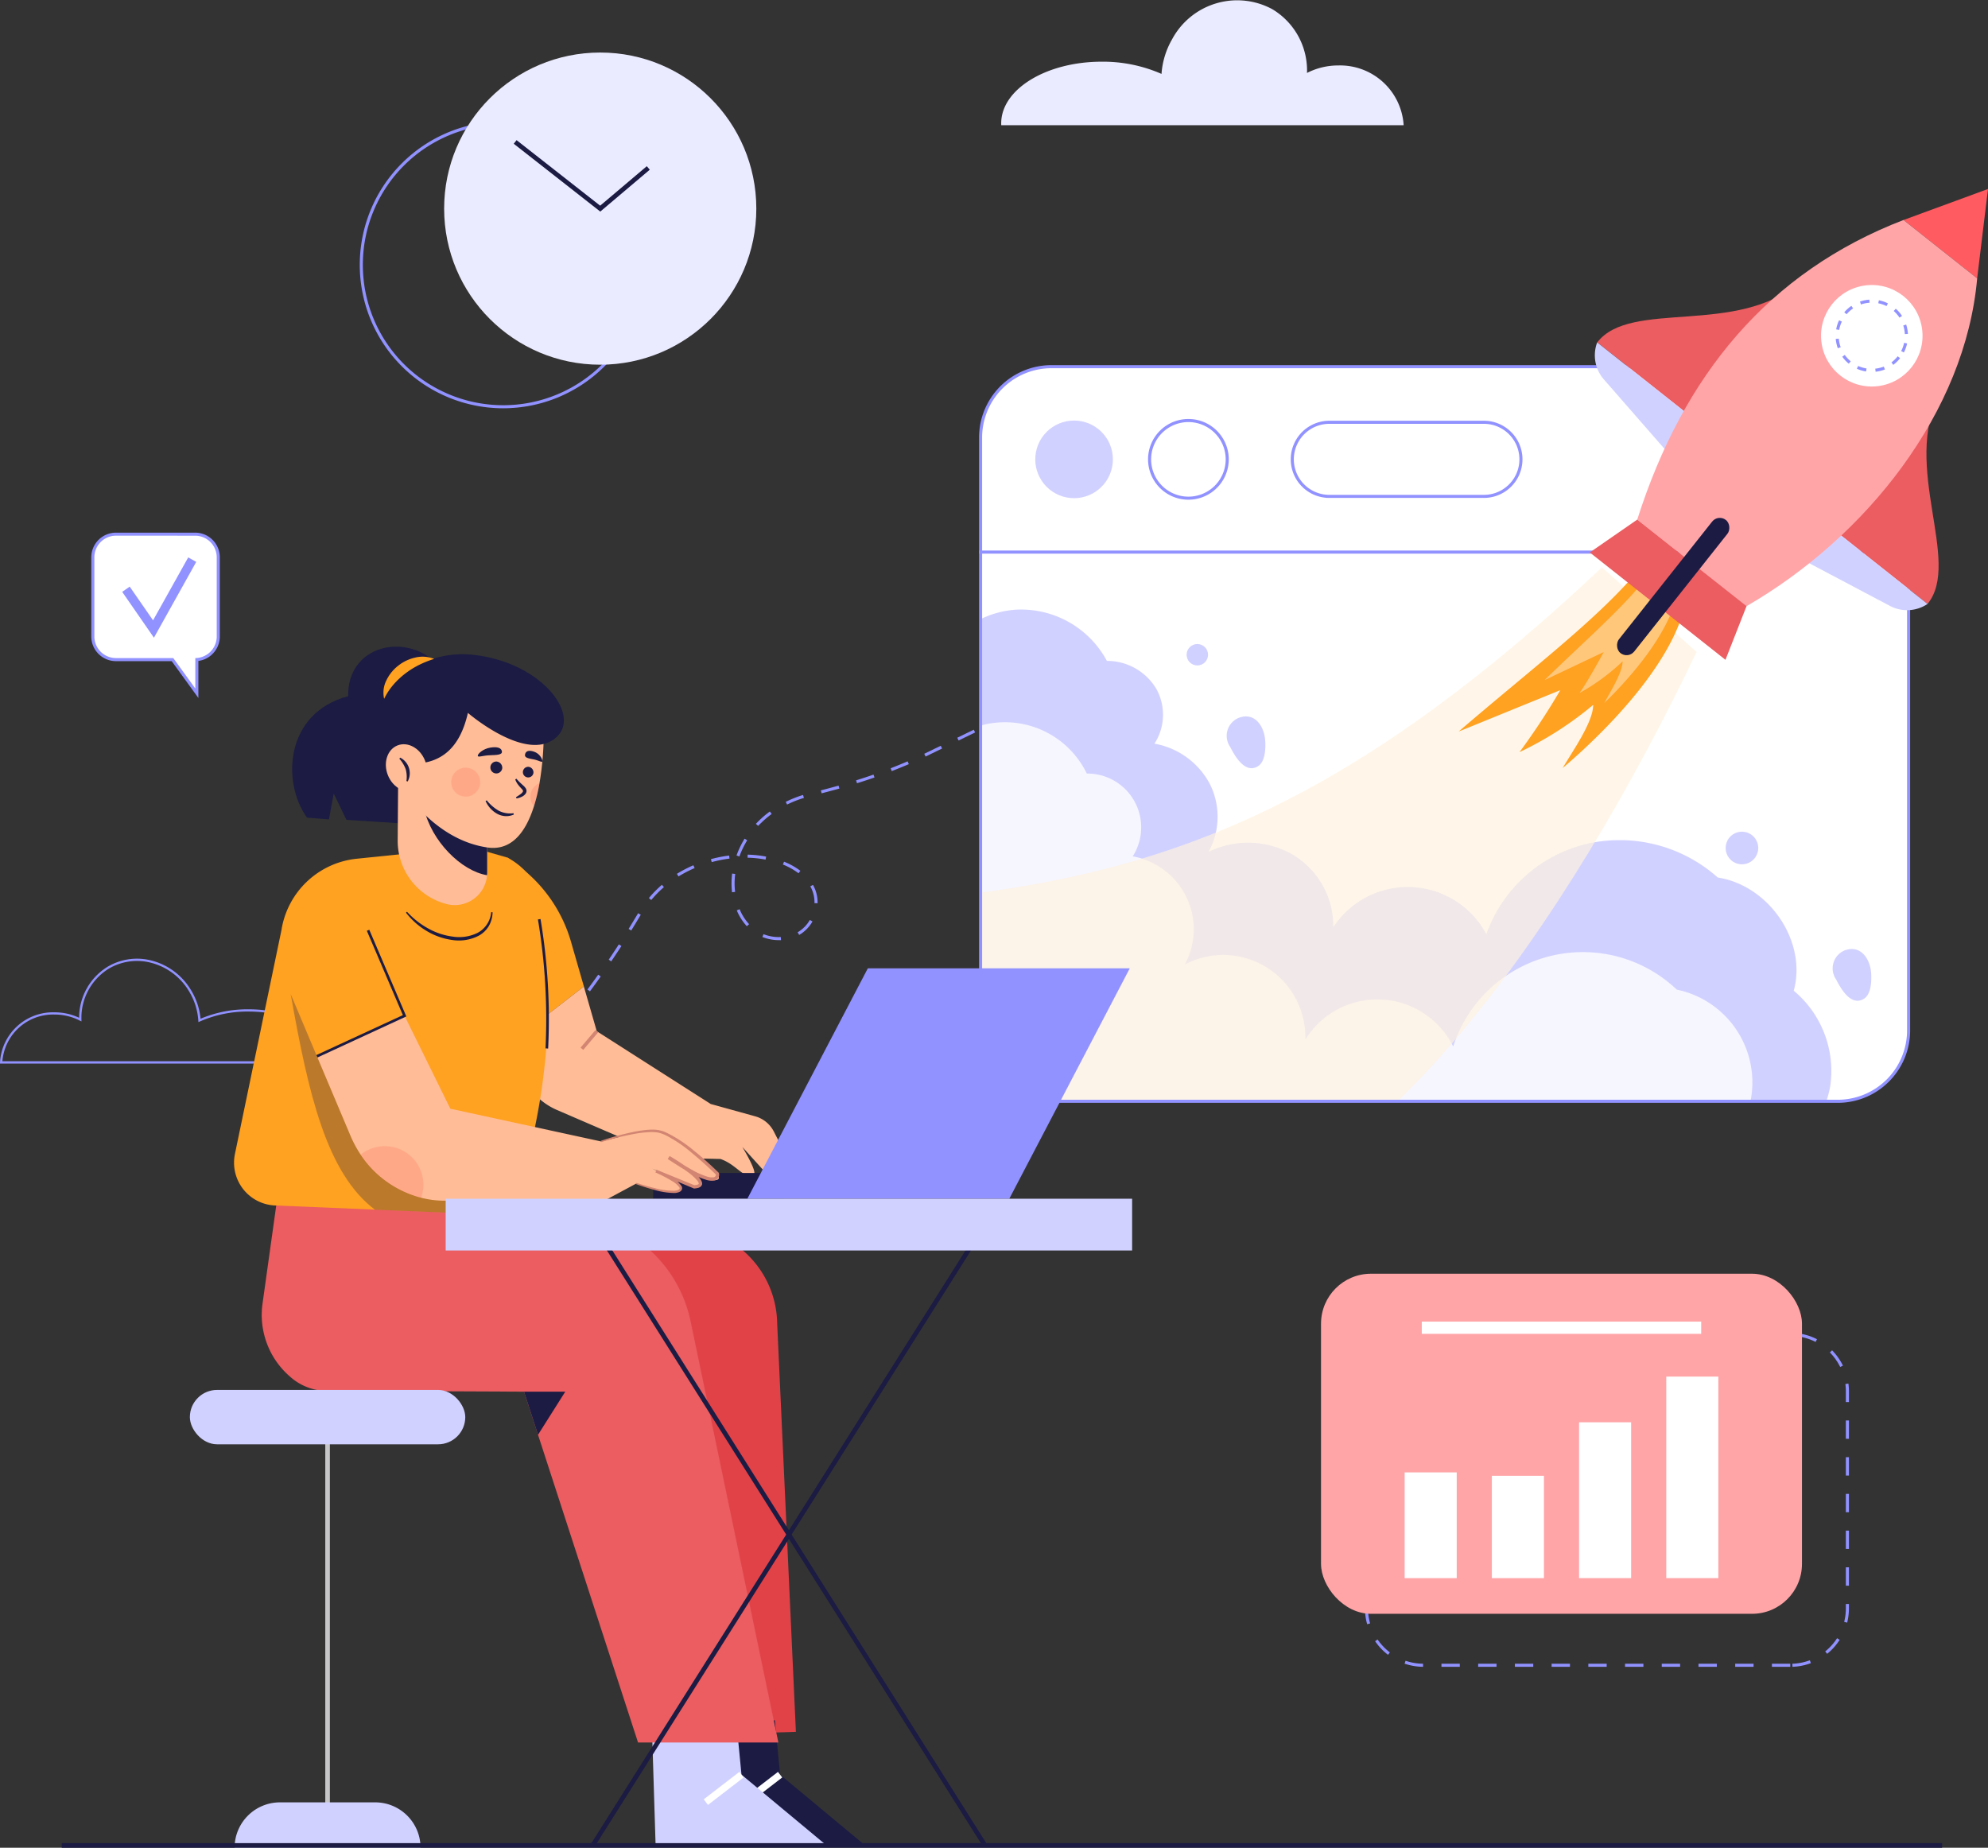 <svg xmlns="http://www.w3.org/2000/svg" xmlns:xlink="http://www.w3.org/1999/xlink" width="159.231" height="148" viewBox="0 0 159.231 148">
  <rect x="0" y="0" width="159.231" height="148" fill="#333333" stroke="none"/>
  <defs>
    <clipPath id="clip-path">
      <path id="Path_156" data-name="Path 156" d="M990.783,728.9a5.671,5.671,0,0,0,5.671,5.671h62.989a5.671,5.671,0,0,0,5.671-5.671V690.579H990.783Z" transform="translate(-990.783 -690.579)" fill="none"/>
    </clipPath>
  </defs>
  <g id="blog2" transform="translate(-189.559 -239.497)">
    <g id="Group_75" data-name="Group 75" transform="translate(189.559 239.497)">
      <path id="Path_145" data-name="Path 145" d="M589.357,829.9l-.169-.177,1.064-1.015.169.177Zm2.125-2.036-.172-.175c.346-.34.692-.691,1.031-1.044l.177.17C592.177,827.172,591.829,827.525,591.482,827.867Zm2.042-2.125-.181-.165c.325-.357.652-.726.973-1.1l.185.16C594.179,825.012,593.85,825.383,593.523,825.742Zm1.927-2.23-.189-.156c.306-.373.614-.758.917-1.146l.193.151C596.067,822.751,595.757,823.138,595.45,823.512Zm1.814-2.322-.2-.146c.288-.386.578-.786.863-1.187l.2.142C597.844,820.4,597.553,820.8,597.264,821.19Zm1.706-2.4-.2-.137q.412-.608.811-1.224l.206.133Q599.382,818.178,598.969,818.788Zm13.426-1.7a3.588,3.588,0,0,1-1.32-.252l.091-.227a3.346,3.346,0,0,0,1.23.234c.061-.006.106,0,.159,0l.012.245C612.509,817.088,612.442,817.084,612.4,817.089Zm1.627-.419-.123-.212a2.661,2.661,0,0,0,.977-.987l.213.121A2.906,2.906,0,0,1,614.023,816.67Zm-13.452-.354-.208-.129q.387-.624.762-1.255l.211.125Q600.959,815.691,600.571,816.316Zm9.262-.341a4.3,4.3,0,0,1-.807-1.271l.226-.095a4.06,4.06,0,0,0,.76,1.2Zm5.663-1.843-.245-.005v-.065a2.545,2.545,0,0,0-.216-1.041q-.055-.123-.122-.239l.213-.121q.072.126.132.259a2.79,2.79,0,0,1,.238,1.141Zm-13.322-.257-.188-.158a9.328,9.328,0,0,1,1.044-1.061l.16.185A9.088,9.088,0,0,0,602.174,813.875Zm6.474-.622a5.957,5.957,0,0,1-.042-.709,6.286,6.286,0,0,1,.05-.788l.243.031a6.051,6.051,0,0,0-.048.757,5.693,5.693,0,0,0,.041.68Zm-4.289-1.268-.129-.208a10.088,10.088,0,0,1,1.32-.686l.1.225A9.841,9.841,0,0,0,604.359,811.985Zm9.613-.253a5.39,5.39,0,0,0-1.252-.7l.092-.227a5.637,5.637,0,0,1,1.309.73Zm-6.954-.895-.064-.236a10.53,10.53,0,0,1,1.458-.288l.03.243A10.289,10.289,0,0,0,607.017,810.837Zm4.314-.2a8.882,8.882,0,0,0-1.441-.151l.006-.245a9.155,9.155,0,0,1,1.481.156Zm-2.095-.248-.231-.083a7.329,7.329,0,0,1,.647-1.346l.209.128A7.081,7.081,0,0,0,609.237,810.386Zm1.5-2.45-.179-.167q.107-.115.219-.226a7.97,7.97,0,0,1,.9-.763l.145.2a7.708,7.708,0,0,0-.869.74Q610.838,807.824,610.735,807.935Zm2.32-1.709-.109-.219a9.125,9.125,0,0,1,1.384-.55l.072.234A8.909,8.909,0,0,0,613.054,806.227Zm2.765-.9-.061-.237c.479-.123.956-.251,1.417-.382l.067.236C616.779,805.074,616.3,805.2,615.819,805.326Zm2.835-.806-.073-.234c.473-.149.941-.3,1.392-.461l.081.231C619.6,804.215,619.129,804.371,618.654,804.521Zm2.783-.973-.089-.229c.459-.178.915-.365,1.356-.555l.1.225C622.358,803.18,621.9,803.368,621.437,803.547Zm2.708-1.169-.106-.221,1.322-.642.107.22Zm2.646-1.286-.107-.22,1.322-.643.107.22Zm2.645-1.286-.107-.22,1.322-.643.107.22Zm2.645-1.286-.107-.22,1.323-.643.107.22Zm2.645-1.286-.107-.22,1.323-.643.107.22Z" transform="translate(-550.014 -741.783)" fill="#9192ff"/>
      <path id="Path_146" data-name="Path 146" d="M1007.627,249.377a1.227,1.227,0,0,0,.006.15h32.228a5.1,5.1,0,0,0-5.233-4.787,5.469,5.469,0,0,0-2.507.6,5.716,5.716,0,0,0-2.785-5.11,5.915,5.915,0,0,0-8.021,2.414,6.438,6.438,0,0,0-.847,2.773,11.653,11.653,0,0,0-4.8-.978C1011.226,244.441,1007.627,246.652,1007.627,249.377Z" transform="translate(-927.435 -239.497)" fill="#ebebff"/>
      <path id="Path_147" data-name="Path 147" d="M216.134,1031.252H189.559l0-.095a4.251,4.251,0,0,1,4.378-4.01,4.615,4.615,0,0,1,1.961.437,4.785,4.785,0,0,1,2.328-4.117,4.622,4.622,0,0,1,3.541-.448,5.18,5.18,0,0,1,3.155,2.46,5.337,5.337,0,0,1,.7,2.181,9.675,9.675,0,0,1,3.852-.756c3.682,0,6.677,1.855,6.677,4.135a1.122,1.122,0,0,1-.005.133Zm-26.384-.184h26.216v-.031c0-2.179-2.913-3.952-6.493-3.952a9.427,9.427,0,0,0-3.9.793l-.121.055-.009-.133a5.147,5.147,0,0,0-.682-2.232,5,5,0,0,0-3.043-2.374,4.442,4.442,0,0,0-3.4.429,4.613,4.613,0,0,0-2.236,4.1l0,.154-.137-.07a4.419,4.419,0,0,0-2.012-.483A4.075,4.075,0,0,0,189.75,1031.068Z" transform="translate(-189.559 -946.062)" fill="#9192ff"/>
    </g>
    <g id="Group_89" data-name="Group 89" transform="translate(267.978 254.634)">
      <g id="Group_79" data-name="Group 79" transform="translate(0.122 29.081)">
        <g id="Group_78" data-name="Group 78" clip-path="url(#clip-path)">
          <path id="Path_148" data-name="Path 148" d="M990.783,728.9a5.671,5.671,0,0,0,5.671,5.671h62.989a5.671,5.671,0,0,0,5.671-5.671V690.579H990.783Z" transform="translate(-990.783 -690.579)" fill="#fff"/>
          <path id="Path_149" data-name="Path 149" d="M852.3,742.693a7.666,7.666,0,0,1,6.621-5.15,7.8,7.8,0,0,1,7.383,4.095,4.6,4.6,0,0,1,3.949,2.222,4.273,4.273,0,0,1-.138,4.41,6.238,6.238,0,0,1,4.454,3.264,5.852,5.852,0,0,1-.119,5.4,7.163,7.163,0,0,1,6.783.246,6.67,6.67,0,0,1,3.206,5.785,7.135,7.135,0,0,1,12.257.559,11.338,11.338,0,0,1,7.964-7.214,11.815,11.815,0,0,1,10.572,2.679c4.146.649,7.167,5.15,6.087,9.069a8.366,8.366,0,0,1,2.916,7.676,8.554,8.554,0,0,1-5.26,6.392l-71.333-.046-6.081-27.215Z" transform="translate(-856.187 -732.921)" fill="#d1d1ff"/>
          <g id="Group_76" data-name="Group 76" transform="translate(-15.406 13.634)" opacity="0.8">
            <path id="Path_150" data-name="Path 150" d="M844.008,834.844a7.285,7.285,0,0,1,13.531-1.067,4.31,4.31,0,0,1,3.677,6.63,5.934,5.934,0,0,1,4.181,8.656,6.581,6.581,0,0,1,9.645,6.023,6.777,6.777,0,0,1,11.842.549,10.918,10.918,0,0,1,17.912-4.55,7.588,7.588,0,0,1,5.874,9.064,8.347,8.347,0,0,1-2.276,14.07l-68.918.01-5.854-27.21Z" transform="translate(-833.624 -829.668)" fill="#fff"/>
          </g>
          <g id="Group_77" data-name="Group 77" transform="translate(-5.185 1.227)">
            <path id="Path_151" data-name="Path 151" d="M992.842,703.095c-20.645,19.415-35.285,24.65-53.729,26.522l-1.225,19.605,19.36,6.617c16.91-.49,33.146-24.969,43.175-45.97l-7.581-6.774" transform="translate(-937.888 -703.095)" fill="#fff2e0" opacity="0.7"/>
            <path id="Path_152" data-name="Path 152" d="M1395.76,705.669c-3.357,3.971-8.419,7.77-14.389,12.9l8.147-3.32a55.473,55.473,0,0,1-3.269,4.966,27.5,27.5,0,0,0,5.9-3.784c0,1.411-1.7,3.77-2.441,5.059,4.345-3.719,8.3-8.259,9.575-12.247l-3.522-3.573" transform="translate(-1337.898 -705.417)" fill="#ffa121"/>
            <path id="Path_153" data-name="Path 153" d="M1459.939,707.717c-1.985,2.632-4.957,5.169-8.469,8.586l4.754-2.256c-.6,1.093-1.462,2.623-1.945,3.282a16.633,16.633,0,0,0,3.457-2.536c-.015.923-1.024,2.484-1.466,3.334,2.556-2.477,4.893-5.488,5.673-8.109l-2-2.3" transform="translate(-1401.125 -707.264)" fill="#fff" opacity="0.4"/>
          </g>
          <path id="Path_154" data-name="Path 154" d="M1195.155,826.9c.026.614,0,1.65-.614,2-1.024.593-1.829-.846-2.2-1.569a1.556,1.556,0,0,1,.68-2.32C1194.355,824.5,1195.105,825.75,1195.155,826.9Z" transform="translate(-1172.353 -811.727)" fill="#d1d1ff"/>
          <path id="Path_155" data-name="Path 155" d="M1690.275,1017c.026.614,0,1.65-.614,2-1.024.593-1.829-.846-2.2-1.569a1.556,1.556,0,0,1,.68-2.32C1689.475,1014.61,1690.225,1015.858,1690.275,1017Z" transform="translate(-1618.939 -983.2)" fill="#d1d1ff"/>
          <circle id="Ellipse_43" data-name="Ellipse 43" cx="0.858" cy="0.858" r="0.858" transform="translate(16.503 7.367)" fill="#d1d1ff"/>
          <circle id="Ellipse_44" data-name="Ellipse 44" cx="1.306" cy="1.306" r="1.306" transform="translate(59.232 23.117) rotate(-26.428)" fill="#d1d1ff"/>
        </g>
      </g>
      <g id="Group_84" data-name="Group 84" transform="translate(0 14.11)">
        <path id="Path_157" data-name="Path 157" d="M1058.316,733.569H995.327a5.8,5.8,0,0,1-5.793-5.793V689.329h74.575v38.447A5.8,5.8,0,0,1,1058.316,733.569Zm-68.537-43.995v38.2a5.555,5.555,0,0,0,5.548,5.548h62.988a5.555,5.555,0,0,0,5.548-5.548v-38.2Z" transform="translate(-989.534 -674.481)" fill="#9192ff"/>
        <g id="Group_80" data-name="Group 80">
          <path id="Path_158" data-name="Path 158" d="M1059.443,539.112H996.454a5.671,5.671,0,0,0-5.671,5.671v9.177h74.331v-9.177A5.671,5.671,0,0,0,1059.443,539.112Z" transform="translate(-990.661 -538.989)" fill="#fff"/>
          <path id="Path_159" data-name="Path 159" d="M1064.109,552.954H989.534v-9.3a5.8,5.8,0,0,1,5.793-5.794h62.988a5.8,5.8,0,0,1,5.793,5.794Zm-74.33-.245h74.085v-9.054a5.555,5.555,0,0,0-5.548-5.549H995.327a5.555,5.555,0,0,0-5.548,5.549Z" transform="translate(-989.534 -537.861)" fill="#9192ff"/>
        </g>
        <g id="Group_83" data-name="Group 83" transform="translate(3.945 3.15)">
          <circle id="Ellipse_45" data-name="Ellipse 45" cx="3.109" cy="3.109" r="3.109" transform="matrix(0.199, -0.98, 0.98, 0.199, 0, 6.825)" fill="#d1d1ff"/>
          <g id="Group_81" data-name="Group 81" transform="translate(8.426 0)">
            <circle id="Ellipse_46" data-name="Ellipse 46" cx="3.109" cy="3.109" r="3.109" transform="translate(0 4.397) rotate(-45)" fill="#fff"/>
            <path id="Path_160" data-name="Path 160" d="M1130.853,588.342a3.232,3.232,0,1,1,3.232-3.232A3.235,3.235,0,0,1,1130.853,588.342Zm0-6.218a2.987,2.987,0,1,0,2.987,2.986A2.99,2.99,0,0,0,1130.853,582.124Z" transform="translate(-1126.456 -580.714)" fill="#9192ff"/>
          </g>
          <g id="Group_82" data-name="Group 82" transform="translate(21.021 1.307)">
            <rect id="Rectangle_61" data-name="Rectangle 61" width="18.314" height="5.935" rx="2.968" transform="translate(0.123 0.123)" fill="#fff"/>
            <path id="Path_161" data-name="Path 161" d="M1259.688,589.5h-12.379a3.09,3.09,0,1,1,0-6.18h12.379a3.09,3.09,0,0,1,0,6.18Zm-12.379-5.935a2.845,2.845,0,1,0,0,5.69h12.379a2.845,2.845,0,0,0,0-5.69Z" transform="translate(-1244.219 -583.322)" fill="#9192ff"/>
          </g>
        </g>
      </g>
      <g id="Group_88" data-name="Group 88" transform="translate(48.918 0)">
        <g id="Group_85" data-name="Group 85" transform="translate(0.407 7.469)">
          <path id="Path_162" data-name="Path 162" d="M1510.819,470.111c-4.964,4.345-13.525,1.35-16.186,4.82l7.6,6.02Z" transform="translate(-1494.445 -470.111)" fill="#eb5d60"/>
          <path id="Path_163" data-name="Path 163" d="M1492.9,519.283h0a2.939,2.939,0,0,0,.537,2.966l5.387,6.17,1.678-3.116Z" transform="translate(-1492.716 -514.463)" fill="#d1d1ff"/>
        </g>
        <g id="Group_86" data-name="Group 86" transform="translate(16.8 16.378)">
          <path id="Path_164" data-name="Path 164" d="M1695.544,561c-3.092,5.828,1.786,13.475-.982,16.86l-7.6-6.02Z" transform="translate(-1684.311 -560.998)" fill="#eb5d60"/>
          <path id="Path_165" data-name="Path 165" d="M1670.189,677.6h0a2.938,2.938,0,0,1-3.01.157l-7.241-3.829,2.649-2.348Z" transform="translate(-1659.938 -660.74)" fill="#d1d1ff"/>
        </g>
        <path id="Path_166" data-name="Path 166" d="M1751.648,393.916l-6.768,2.485,5.9,4.673Z" transform="translate(-1719.754 -393.916)" fill="#ff5b61"/>
        <path id="Path_167" data-name="Path 167" d="M1554.544,423.937c-.945,10.71-8.859,20.7-18.47,26.254l-8.758-6.928c3.675-11.563,10.519-19.837,21.327-24Z" transform="translate(-1523.517 -416.779)" fill="#ffa5a8"/>
        <path id="Path_168" data-name="Path 168" d="M1492.359,664.079l-3.8,2.63,10.867,8.6,1.691-4.307Z" transform="translate(-1488.56 -637.596)" fill="#eb5d60"/>
        <g id="Group_87" data-name="Group 87" transform="translate(18.069 7.24)">
          <circle id="Ellipse_47" data-name="Ellipse 47" cx="4.065" cy="4.065" r="4.065" transform="translate(0 0.96) rotate(-6.78)" fill="#fff"/>
          <path id="Path_169" data-name="Path 169" d="M1692.71,490.129l-.026-.244a2.666,2.666,0,0,0,.681-.165l.089.228A2.9,2.9,0,0,1,1692.71,490.129Zm-.765-.019a2.873,2.873,0,0,1-.734-.219l.1-.223a2.631,2.631,0,0,0,.671.2Zm2.179-.53-.145-.2a2.663,2.663,0,0,0,.5-.488l.192.152A2.894,2.894,0,0,1,1694.125,489.579Zm-3.562-.094a2.9,2.9,0,0,1-.522-.56l.2-.142a2.653,2.653,0,0,0,.478.512Zm4.411-.9-.217-.113a2.644,2.644,0,0,0,.238-.659l.239.052A2.882,2.882,0,0,1,1694.974,488.586Zm-5.29-.337a2.918,2.918,0,0,1-.166-.747l.244-.022a2.665,2.665,0,0,0,.153.684Zm5.369-1.133a2.688,2.688,0,0,0-.127-.689l.233-.076a2.918,2.918,0,0,1,.139.752Zm-5.26-.336-.241-.043a2.87,2.87,0,0,1,.234-.729l.221.105A2.639,2.639,0,0,0,1689.792,486.78Zm4.83-.985a2.656,2.656,0,0,0-.459-.53l.163-.183a2.893,2.893,0,0,1,.5.579Zm-4.235-.269-.186-.159a2.9,2.9,0,0,1,.569-.512l.138.2A2.648,2.648,0,0,0,1690.387,485.525Zm3.2-.653a2.636,2.636,0,0,0-.663-.226l.047-.24a2.886,2.886,0,0,1,.725.247Zm-2.049-.13-.08-.232a2.918,2.918,0,0,1,.75-.153l.017.245A2.669,2.669,0,0,0,1691.534,484.742Z" transform="translate(-1687.887 -482.732)" fill="#9192ff"/>
        </g>
        <rect id="Rectangle_62" data-name="Rectangle 62" width="1.566" height="13.598" rx="0.783" transform="translate(10.286 26.027) rotate(38.375)" fill="#1b1b43"/>
      </g>
    </g>
    <g id="Group_91" data-name="Group 91" transform="translate(295.368 341.52)">
      <path id="Path_170" data-name="Path 170" d="M1338.917,1383.8h-1.47v-.245h1.47Zm-2.941,0h-1.47v-.245h1.47Zm-2.941,0h-1.47v-.245h1.47Zm-2.941,0h-1.47v-.245h1.47Zm-2.941,0h-1.47v-.245h1.47Zm-2.941,0h-1.47v-.245h1.47Zm-2.941,0h-1.47v-.245h1.47Zm-2.941,0h-1.471v-.245h1.471Zm-2.941,0h-1.47v-.245h1.47Zm-2.941,0h-1.47v-.245h1.47Zm-2.942,0a4.691,4.691,0,0,1-1.481-.253l.079-.232a4.45,4.45,0,0,0,1.4.239Zm29.586,0-.009-.245a4.441,4.441,0,0,0,1.4-.279l.086.229A4.7,4.7,0,0,1,1339.094,1383.8Zm-32.393-.959a4.719,4.719,0,0,1-1.034-1.09l.2-.138a4.461,4.461,0,0,0,.981,1.034Zm35.171-.082-.154-.191a4.46,4.46,0,0,0,.951-1.061l.206.133A4.719,4.719,0,0,1,1341.872,1382.759Zm-36.842-2.369a4.7,4.7,0,0,1-.179-1.287v-.2h.245v.2a4.466,4.466,0,0,0,.169,1.22Zm38.444-.129-.238-.06a4.483,4.483,0,0,0,.136-1.1v-.331h.245v.331A4.718,4.718,0,0,1,1343.474,1380.261Zm-38.378-2.829h-.245v-1.47h.245Zm38.521-.13h-.245v-1.47h.245Zm-38.521-2.811h-.245v-1.47h.245Zm38.521-.13h-.245v-1.47h.245Zm-38.521-2.811h-.245v-1.47h.245Zm38.521-.13h-.245v-1.47h.245Zm-38.521-2.811h-.245v-1.47h.245Zm38.521-.13h-.245v-1.47h.245Zm-38.521-2.811h-.245v-1.47h.245Zm38.521-.13h-.245v-1.47h.245Zm-38.521-2.811h-.245v-.98a4.779,4.779,0,0,1,.027-.5l.244.026a4.55,4.55,0,0,0-.025.477Zm38.521-.13h-.245v-.85a4.575,4.575,0,0,0-.04-.6l.243-.032a4.767,4.767,0,0,1,.043.635Zm-38.12-2.7-.223-.1a4.708,4.708,0,0,1,.836-1.25l.18.167A4.452,4.452,0,0,0,1305.5,1359.9Zm37.42-.114a4.473,4.473,0,0,0-.825-1.161l.175-.172a4.709,4.709,0,0,1,.87,1.225Zm-35.5-1.945-.118-.215a4.666,4.666,0,0,1,1.417-.5l.044.241A4.421,4.421,0,0,0,1307.414,1357.839Zm33.53-.059a4.421,4.421,0,0,0-1.356-.436l.036-.242a4.665,4.665,0,0,1,1.431.46Zm-2.805-.486h-1.471v-.245h1.471Zm-2.941,0h-1.47v-.245h1.47Zm-2.941,0h-1.47v-.245h1.47Zm-2.941,0h-1.47v-.245h1.47Zm-2.941,0h-1.47v-.245h1.47Zm-2.941,0h-1.47v-.245h1.47Zm-2.941,0h-1.47v-.245h1.47Zm-2.941,0h-1.47v-.245h1.47Zm-2.941,0h-1.47v-.245h1.47Zm-2.941,0h-1.47v-.245h1.47Z" transform="translate(-1301.332 -1352.315)" fill="#9192ff"/>
      <rect id="Rectangle_63" data-name="Rectangle 63" width="38.522" height="27.24" rx="4" transform="translate(0 0)" fill="#ffa5a8"/>
      <g id="Group_90" data-name="Group 90" transform="translate(6.698 8.239)">
        <rect id="Rectangle_64" data-name="Rectangle 64" width="4.171" height="8.471" transform="translate(0 7.673)" fill="#fff"/>
        <rect id="Rectangle_65" data-name="Rectangle 65" width="4.171" height="8.199" transform="translate(6.985 7.945)" fill="#fff"/>
        <rect id="Rectangle_66" data-name="Rectangle 66" width="4.171" height="12.481" transform="translate(13.97 3.662)" fill="#fff"/>
        <rect id="Rectangle_67" data-name="Rectangle 67" width="4.171" height="16.143" transform="translate(20.955)" fill="#fff"/>
      </g>
      <rect id="Rectangle_68" data-name="Rectangle 68" width="22.38" height="0.978" transform="translate(8.071 3.836)" fill="#fff"/>
    </g>
    <g id="Group_108" data-name="Group 108" transform="translate(204.767 291.294)">
      <g id="Group_104" data-name="Group 104" transform="translate(3.537 0)">
        <g id="Group_92" data-name="Group 92" transform="translate(21.892 16.892)">
          <path id="Path_171" data-name="Path 171" d="M609.221,975.459a11.616,11.616,0,0,0-4.27-6.132l-.827-.61.7,14.531,5.431-4.2Z" transform="translate(-604.123 -968.717)" fill="#ffa121"/>
          <path id="Path_172" data-name="Path 172" d="M633.134,1088.071l-1.206-2.363a2.4,2.4,0,0,0-1.5-1.22l-3.55-.983-9.132-5.831-1.032-3.579-5.431,4.2.049,1.021a5.37,5.37,0,0,0,3.237,4.672l8.867,3.825,4.215.094c1.358.468,1.826,1.639,2.669,1.218.314-.157-.913-2.178-.913-2.178l2.037,2.248Z" transform="translate(-610.585 -1063.765)" fill="#ffbc96"/>
          <rect id="Rectangle_69" data-name="Rectangle 69" width="1.844" height="0.281" transform="translate(5.864 15.223) rotate(-49.665)" fill="#d28572"/>
        </g>
        <g id="Group_94" data-name="Group 94" transform="translate(28.559 46.469)">
          <path id="Path_173" data-name="Path 173" d="M672.133,1271.054l6.644-.587a7.836,7.836,0,0,1,8.3,7.7l1.5,32.722-9.165.286Z" transform="translate(-672.133 -1270.439)" fill="#e14248"/>
          <g id="Group_93" data-name="Group 93" transform="translate(8.015 39.524)">
            <path id="Path_174" data-name="Path 174" d="M753.9,1674.527l.281,9.039H767.76l-6.7-5.573-.421-4.355Z" transform="translate(-753.898 -1673.637)" fill="#1b1b43"/>
            <rect id="Rectangle_70" data-name="Rectangle 70" width="3.606" height="0.562" transform="matrix(0.792, -0.61, 0.61, 0.792, 4.137, 6.334)" fill="#fff"/>
          </g>
        </g>
        <g id="Group_96" data-name="Group 96" transform="translate(2.227 42.533)">
          <g id="Group_95" data-name="Group 95" transform="translate(31.256 43.46)">
            <path id="Path_175" data-name="Path 175" d="M722.366,1674.527l.281,9.039h13.581l-6.7-5.573-.422-4.355Z" transform="translate(-722.366 -1673.637)" fill="#d1d1ff"/>
            <rect id="Rectangle_71" data-name="Rectangle 71" width="3.607" height="0.562" transform="matrix(0.792, -0.61, 0.61, 0.792, 4.137, 6.334)" fill="#fff"/>
          </g>
          <path id="Path_176" data-name="Path 176" d="M444.883,1275.525h-11.24l-8.011-24.649-1.121-3.451-16.017-.07a4.432,4.432,0,0,1-2.74-1.149,6.521,6.521,0,0,1-2.178-5.9l1.4-10.023,23.795,3.094a10.686,10.686,0,0,1,9.085,8.418Z" transform="translate(-403.511 -1230.285)" fill="#eb5d60"/>
          <path id="Path_177" data-name="Path 177" d="M621.041,1405.141l-2.18,3.451-1.121-3.451Z" transform="translate(-596.739 -1388)" fill="#1b1b43"/>
        </g>
        <g id="Group_97" data-name="Group 97" transform="translate(0 16.049)">
          <path id="Path_178" data-name="Path 178" d="M404.378,984.785c-.115.464-.236.927-.36,1.394l-.843,3.442-11.1-.461-7.991-.332a3.433,3.433,0,0,1-3.22-4.131l3.726-17.93a6.806,6.806,0,0,1,6.025-5.713l9.118-.938,2.95.843c2.88,1.545,2.883,4.347,3.021,6.182A50.865,50.865,0,0,1,404.378,984.785Z" transform="translate(-380.791 -960.117)" fill="#ffa121"/>
          <path id="Path_179" data-name="Path 179" d="M438.638,1092.6c-.115.464,7.289,1.5,7.165,1.967l-.843,3.442-11.1-.461c-3.878-2.925-5.33-9.29-6.744-17.264Z" transform="translate(-422.576 -1068.502)" fill="#1b1b43" opacity="0.3"/>
          <path id="Path_180" data-name="Path 180" d="M521.366,1013.027a6.674,6.674,0,0,0,1.659,1.315,5.479,5.479,0,0,0,1.982.669,3.334,3.334,0,0,0,2.017-.3,2.074,2.074,0,0,0,1.083-1.656l.11.007a2.267,2.267,0,0,1-.279,1.069,2.131,2.131,0,0,1-.793.793,3.467,3.467,0,0,1-2.173.359,5.407,5.407,0,0,1-2.065-.74,5.832,5.832,0,0,1-1.624-1.45Z" transform="translate(-507.51 -1007.84)" fill="#1b1b43"/>
          <path id="Path_181" data-name="Path 181" d="M629.916,1029.333l-.21-.015a48.267,48.267,0,0,0-.608-10.327l.208-.031A48.455,48.455,0,0,1,629.916,1029.333Z" transform="translate(-604.757 -1013.192)" fill="#1b1b43"/>
        </g>
        <g id="Group_98" data-name="Group 98" transform="translate(33.577 25.767)">
          <rect id="Rectangle_72" data-name="Rectangle 72" width="10.444" height="2.061" transform="translate(0 16.391)" fill="#1b1b43"/>
          <path id="Path_182" data-name="Path 182" d="M821.22,1077.7H800.24l9.647-18.452h20.981Z" transform="translate(-792.7 -1059.25)" fill="#9192ff"/>
        </g>
        <g id="Group_101" data-name="Group 101" transform="translate(4.656)">
          <path id="Path_183" data-name="Path 183" d="M439.8,797.69c-2.459-2.424-7.1-1.405-7.025,2.669-5.058,1.335-5.339,6.884-3.3,9.729l1.756.14.386-2.072,1.019,2.108,4.917.316Z" transform="translate(-428.288 -796.393)" fill="#1b1b43"/>
          <path id="Path_184" data-name="Path 184" d="M521.682,902.07v7.741c0,.07,0,.138-.008.205a2.6,2.6,0,0,1-3.24,2.313,5.226,5.226,0,0,1-3.92-5.1l.039-5.156Z" transform="translate(-506.062 -891.711)" fill="#ffbc96"/>
          <path id="Path_185" data-name="Path 185" d="M541.1,929.333v4.395c0,.07,0,.138-.008.205-2.071-.34-4.465-2.737-5.049-5.347Z" transform="translate(-525.481 -915.628)" fill="#1b1b43"/>
          <path id="Path_186" data-name="Path 186" d="M525.254,844.78a13.961,13.961,0,0,1-.441,1.843c-.618,1.964-1.728,3.594-3.715,3.31-4.67-.669-7.269-5.479-7.269-5.479l3.195-3.653,2.144-2.883,6.426,2.776A24.167,24.167,0,0,1,525.254,844.78Z" transform="translate(-505.444 -833.847)" fill="#ffbc96"/>
          <path id="Path_187" data-name="Path 187" d="M498.65,811.3c2.05-.066,3.635-1.11,4.309-4.074,0,0,4.777,4.121,7.118,1.92,1.961-1.843-1.366-6.084-6.872-6.589a7.8,7.8,0,0,0-5.577,1.7c-2.669,2.138-2.924,7.112-.43,8.833Z" transform="translate(-488.883 -801.921)" fill="#1b1b43"/>
          <path id="Path_188" data-name="Path 188" d="M502.88,807.981a2.189,2.189,0,0,1,.182-1.483,3.3,3.3,0,0,1,.962-1.184,3.388,3.388,0,0,1,1.377-.644,2.481,2.481,0,0,1,1.484.114,8.194,8.194,0,0,0-1.27.514,6.894,6.894,0,0,0-1.073.682,6.209,6.209,0,0,0-.919.869A5.15,5.15,0,0,0,502.88,807.981Z" transform="translate(-495.513 -803.804)" fill="#ffa121"/>
          <g id="Group_99" data-name="Group 99" transform="translate(6.951 7.317)">
            <ellipse id="Ellipse_48" data-name="Ellipse 48" cx="1.598" cy="1.931" rx="1.598" ry="1.931" transform="translate(0 1.188) rotate(-21.816)" fill="#ffbc96"/>
            <path id="Path_189" data-name="Path 189" d="M516.432,888.94a2.291,2.291,0,0,0-.062-.964,2.625,2.625,0,0,0-.505-.827l.069-.086a1.4,1.4,0,0,1,.6,1.909Z" transform="translate(-514.231 -885.492)" fill="#1b1b43"/>
          </g>
          <g id="Group_100" data-name="Group 100" transform="translate(12.741 8.054)">
            <path id="Path_190" data-name="Path 190" d="M591.218,890.8a.477.477,0,1,1-.475-.525A.5.5,0,0,1,591.218,890.8Z" transform="translate(-587.131 -889.129)" fill="#1b1b43"/>
            <path id="Path_191" data-name="Path 191" d="M617.619,895.085a.425.425,0,1,1-.362-.516A.447.447,0,0,1,617.619,895.085Z" transform="translate(-611.04 -892.996)" fill="#1b1b43"/>
            <path id="Path_192" data-name="Path 192" d="M581.9,878.909c.019.245-.374.269-.952.286s-.978.2-.983.041.423-.554.994-.65C581.551,878.486,581.881,878.617,581.9,878.909Z" transform="translate(-577.84 -878.553)" fill="#1b1b43"/>
            <path id="Path_193" data-name="Path 193" d="M618.52,881.817c-.043.242.246.3.674.379s.7.292.725.139a1.039,1.039,0,0,0-.663-.745C618.83,881.433,618.57,881.53,618.52,881.817Z" transform="translate(-612.609 -881.225)" fill="#1b1b43"/>
            <path id="Path_194" data-name="Path 194" d="M610.655,904.311a4.124,4.124,0,0,0,.356.369l.19.176a1.071,1.071,0,0,1,.2.224.4.4,0,0,1,.06.187.37.37,0,0,1-.047.2.692.692,0,0,1-.227.229,1.418,1.418,0,0,1-.525.19l-.041-.1a3.889,3.889,0,0,0,.419-.286.538.538,0,0,0,.131-.157c.022-.047.016-.063-.011-.117-.062-.1-.222-.239-.326-.381a1.59,1.59,0,0,1-.276-.479Z" transform="translate(-605.432 -901.786)" fill="#1b1b43"/>
            <path id="Path_195" data-name="Path 195" d="M586.425,921.954a3.524,3.524,0,0,0,.946.823,1.982,1.982,0,0,0,1.195.207l.029.106a1.476,1.476,0,0,1-.679.128,1.551,1.551,0,0,1-.678-.2,2.172,2.172,0,0,1-.905-1.01Z" transform="translate(-583.581 -917.699)" fill="#1b1b43"/>
            <circle id="Ellipse_49" data-name="Ellipse 49" cx="1.16" cy="1.16" r="1.16" transform="translate(0 1.637)" fill="#fe5b52" opacity="0.2"/>
            <path id="Path_196" data-name="Path 196" d="M623.658,907.918a13.952,13.952,0,0,1-.441,1.843,1.159,1.159,0,0,1,.441-1.843Z" transform="translate(-616.588 -905.039)" fill="#fe5b52" opacity="0.2"/>
          </g>
        </g>
        <g id="Group_103" data-name="Group 103" transform="translate(4.541 22.679)">
          <g id="Group_102" data-name="Group 102" transform="translate(0 1.964)">
            <path id="Path_197" data-name="Path 197" d="M433.814,1047.784l-6.7,3.185,2.1,4.979,7.022-3.238Z" transform="translate(-427.117 -1047.784)" fill="#ffa121"/>
            <path id="Path_198" data-name="Path 198" d="M745.722,1221.29c-.186-.093-.3-.155-.3-.155l.067-.132s.124.059.3.156Z" transform="translate(-714.218 -1204.023)" fill="#c5c5ff"/>
            <path id="Path_199" data-name="Path 199" d="M480.712,1111.059c-.216.427-1.874-.329-2.647-.708.6.332,1.63.983,1.172,1.34-.368.284-1.183-.32-3.852-1.427.4.191,2.79,1.326,2.189,1.756-.655.466-3.465-.562-3.465-.562l-2.436,1.309h-2.81l-10.11.065a7.377,7.377,0,0,1-1.874-.236,8.408,8.408,0,0,1-3.288-1.7,8.255,8.255,0,0,1-1.559-1.751,9.342,9.342,0,0,1-.835-1.562l-2.667-6.317,7.022-3.24,3.664,7.438,12.083,2.625,3.372-.843a3.547,3.547,0,0,1,2.388.514C478.616,1108.71,480.914,1110.652,480.712,1111.059Z" transform="translate(-446.431 -1093.099)" fill="#ffbc96"/>
          </g>
          <path id="Path_200" data-name="Path 200" d="M489.276,1207.577a3.06,3.06,0,0,1-.183,1.045,8.406,8.406,0,0,1-3.288-1.7,8.258,8.258,0,0,1-1.56-1.751,3.092,3.092,0,0,1,5.03,2.408Z" transform="translate(-478.646 -1187.16)" fill="#fe5b52" opacity="0.2"/>
          <path id="Path_201" data-name="Path 201" d="M680.626,1191.9a22.925,22.925,0,0,1,2.553-.7,9.137,9.137,0,0,1,1.319-.188,3.984,3.984,0,0,1,.678.018c.113.022.225.052.338.079s.212.081.318.122a10.891,10.891,0,0,1,2.231,1.454c.692.552,1.346,1.145,1.981,1.763l.029.029.006.036a.532.532,0,0,1-.067.38.453.453,0,0,1-.153.135.44.44,0,0,1-.176.061,1.451,1.451,0,0,1-.631-.062,6.262,6.262,0,0,1-1.091-.458c-.344-.184-.683-.375-1.011-.581s-.652-.42-.977-.63l.148-.237a17.454,17.454,0,0,1,1.668,1.1,4.472,4.472,0,0,1,.754.693,1,1,0,0,1,.146.247.46.46,0,0,1,.034.171.329.329,0,0,1-.072.192.514.514,0,0,1-.285.159,1.652,1.652,0,0,1-.27.039l-.028,0-.03-.013-3.05-1.278.091-.214a10.617,10.617,0,0,1,1.394.752,1.9,1.9,0,0,1,.606.565.329.329,0,0,1,.025.269.362.362,0,0,1-.181.186,1.014,1.014,0,0,1-.42.094,5.922,5.922,0,0,1-1.57-.242c-.508-.134-1.007-.292-1.5-.471l.037-.1c.493.165.995.311,1.5.431a5.8,5.8,0,0,0,1.523.2c.239-.009.524-.115.408-.272a1.778,1.778,0,0,0-.543-.479,10.459,10.459,0,0,0-1.372-.716l.091-.214,3.061,1.251-.057-.01a1.445,1.445,0,0,0,.22-.032.279.279,0,0,0,.144-.069c.043-.017-.015-.168-.111-.281a4.252,4.252,0,0,0-.709-.642,17.249,17.249,0,0,0-1.644-1.078l.149-.237c.323.207.637.43.966.626s.656.395.992.576a6.03,6.03,0,0,0,1.037.442,1.226,1.226,0,0,0,.508.059l.054-.01a.3.3,0,0,0,.041-.021c.033-.009.042-.035.064-.051a.283.283,0,0,0,.03-.177l.035.064c-.622-.613-1.276-1.2-1.951-1.757a10.7,10.7,0,0,0-2.161-1.449l-.3-.118c-.1-.025-.2-.053-.3-.075a3.807,3.807,0,0,0-.639-.024,9.22,9.22,0,0,0-1.3.157,22.828,22.828,0,0,0-2.551.639Z" transform="translate(-655.775 -1175.001)" fill="#d28572"/>
          <path id="Path_202" data-name="Path 202" d="M448.167,1037.969l-.088-.191,6.929-3.2-2.886-6.754.194-.083,2.966,6.942Z" transform="translate(-446.024 -1027.744)" fill="#1b1b43"/>
        </g>
      </g>
      <g id="Group_105" data-name="Group 105" transform="translate(0 59.533)">
        <rect id="Rectangle_73" data-name="Rectangle 73" width="0.368" height="31.659" transform="translate(10.845 2.95)" fill="#c6c6c8"/>
        <rect id="Rectangle_74" data-name="Rectangle 74" width="22.058" height="4.355" rx="2.178" fill="#d1d1ff"/>
        <path id="Rectangle_75" data-name="Rectangle 75" d="M3.634,0h7.624a3.634,3.634,0,0,1,3.634,3.634v0a0,0,0,0,1,0,0H0a0,0,0,0,1,0,0v0A3.634,3.634,0,0,1,3.634,0Z" transform="translate(3.583 33.035)" fill="#d1d1ff"/>
      </g>
      <g id="Group_107" data-name="Group 107" transform="translate(20.489 44.219)">
        <g id="Group_106" data-name="Group 106" transform="translate(11.64 1.934)">
          <rect id="Rectangle_76" data-name="Rectangle 76" width="0.368" height="58.806" transform="translate(0.006 0.196) rotate(-32.247)" fill="#1b1b43"/>
          <rect id="Rectangle_77" data-name="Rectangle 77" width="58.806" height="0.368" transform="translate(0 49.732) rotate(-57.738)" fill="#1b1b43"/>
        </g>
        <rect id="Rectangle_78" data-name="Rectangle 78" width="54.981" height="4.146" fill="#d1d1ff"/>
      </g>
    </g>
    <g id="Group_110" data-name="Group 110" transform="translate(218.375 243.705)">
      <path id="Path_203" data-name="Path 203" d="M495.014,361.662a11.49,11.49,0,1,1,11.49-11.49A11.5,11.5,0,0,1,495.014,361.662Zm0-22.735a11.245,11.245,0,1,0,11.245,11.245A11.258,11.258,0,0,0,495.014,338.927Z" transform="translate(-483.524 -333.168)" fill="#9192ff"/>
      <g id="Group_109" data-name="Group 109" transform="translate(6.758)">
        <circle id="Ellipse_50" data-name="Ellipse 50" cx="12.502" cy="12.502" r="12.502" fill="#ebebff"/>
        <path id="Path_204" data-name="Path 204" d="M616.274,359.728l-6.931-5.433.227-.289,6.695,5.249L620,356.093l.238.281Z" transform="translate(-603.768 -346.989)" fill="#1b1b43"/>
      </g>
    </g>
    <g id="Group_112" data-name="Group 112" transform="translate(196.872 282.161)">
      <g id="Group_111" data-name="Group 111" transform="translate(0 0)">
        <path id="Path_205" data-name="Path 205" d="M273.615,685h-6.348a1.85,1.85,0,0,0-1.85,1.85V693.2a1.85,1.85,0,0,0,1.85,1.85h4.53l1.952,2.7v-2.7a1.849,1.849,0,0,0,1.715-1.843V686.85A1.85,1.85,0,0,0,273.615,685Z" transform="translate(-265.294 -684.877)" fill="#fff"/>
        <path id="Path_206" data-name="Path 206" d="M272.743,696.994l-2.137-2.951h-4.468a1.975,1.975,0,0,1-1.972-1.972v-6.348a1.975,1.975,0,0,1,1.972-1.972h6.348a1.975,1.975,0,0,1,1.972,1.972v6.348a1.978,1.978,0,0,1-1.715,1.954Zm-6.605-13a1.729,1.729,0,0,0-1.727,1.727v6.348a1.729,1.729,0,0,0,1.727,1.727h4.593l1.767,2.44V693.8l.114-.008a1.732,1.732,0,0,0,1.6-1.721v-6.348a1.729,1.729,0,0,0-1.727-1.727Z" transform="translate(-264.166 -683.75)" fill="#9192ff"/>
      </g>
      <path id="Path_207" data-name="Path 207" d="M291.958,710.432l-2.541-3.671.6-.419,1.87,2.7,2.816-5.04.642.359Z" transform="translate(-286.941 -702.018)" fill="#9192ff"/>
    </g>
    <rect id="Rectangle_79" data-name="Rectangle 79" width="150.612" height="0.368" transform="translate(194.504 387.129)" fill="#1b1b43"/>
  </g>
</svg>
